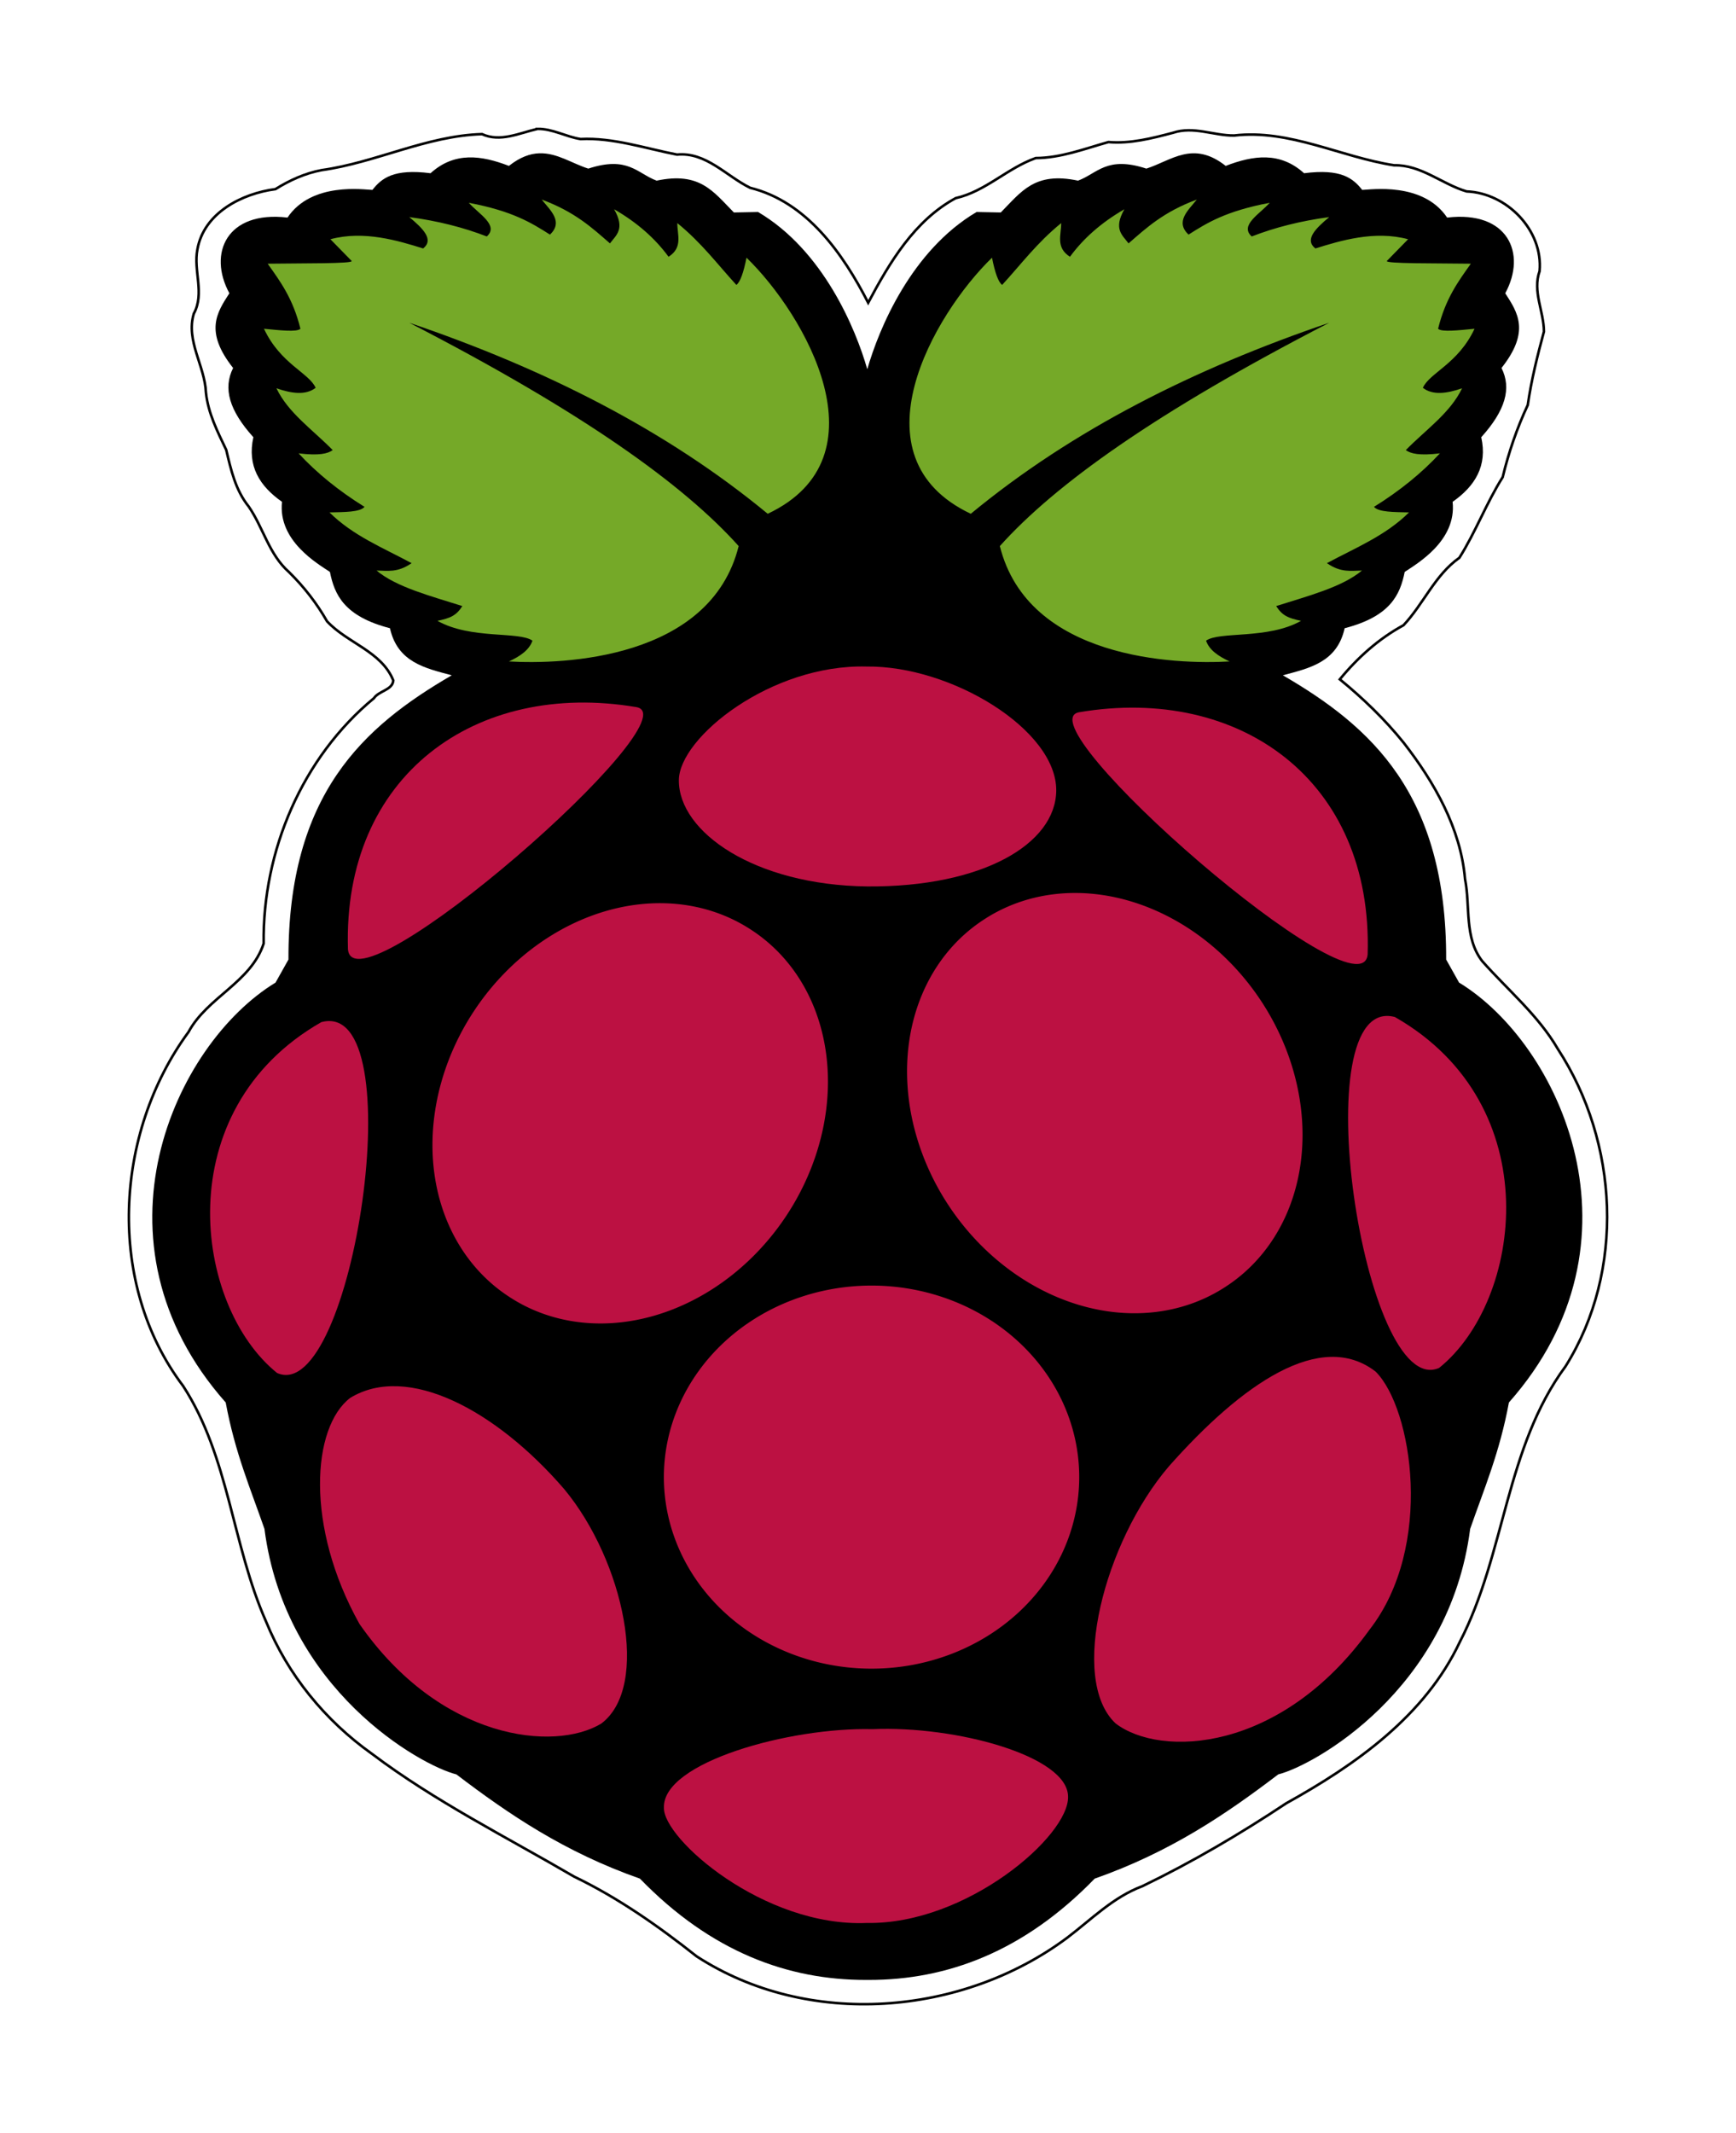 <?xml version="1.0" encoding="UTF-8" standalone="no"?>
<svg
   xmlns:dc="http://purl.org/dc/elements/1.1/"
   xmlns:cc="http://creativecommons.org/ns#"
   xmlns:rdf="http://www.w3.org/1999/02/22-rdf-syntax-ns#"
   xmlns:svg="http://www.w3.org/2000/svg"
   xmlns="http://www.w3.org/2000/svg"
   xmlns:sodipodi="http://sodipodi.sourceforge.net/DTD/sodipodi-0.dtd"
   xmlns:inkscape="http://www.inkscape.org/namespaces/inkscape"
   version="1.1"
   width="680.365"
   height="835.796"
   id="svg5519"
   sodipodi:docname="raspberrypi.svg"
   inkscape:version="0.92.4 5da689c313, 2019-01-14">
  <defs
     id="defs5523" />
  <sodipodi:namedview
     pagecolor="#ffffff"
     bordercolor="#666666"
     borderopacity="1"
     objecttolerance="10"
     gridtolerance="10"
     guidetolerance="10"
     inkscape:pageopacity="0"
     inkscape:pageshadow="2"
     inkscape:window-width="1920"
     inkscape:window-height="1023"
     id="namedview5521"
     showgrid="false"
     inkscape:zoom="0.92709556"
     inkscape:cx="463.95836"
     inkscape:cy="367.7041"
     inkscape:window-x="0"
     inkscape:window-y="0"
     inkscape:window-maximized="1"
     inkscape:current-layer="svg5519"
     fit-margin-top="50"
     fit-margin-left="50"
     fit-margin-right="50"
     fit-margin-bottom="50" />
  <path
     style="fill:none;stroke:#000000;stroke-opacity:1"
     d="m 210.633,50.503 c -7.038,1.63 -14.58,5.32 -21.719,2.053 -21.727,0.629 -41.585,11.147 -62.851,14.105 -6.482,1.212 -12.635,4.012 -18.106,7.442 -13.194,1.738 -28.001,9.29 -30.584,23.557 -1.684,8.442 2.949,17.2 -1.422,25.244 -3.181,10.635 4.314,20.419 4.759,30.88 0.832,8.108 4.536,15.311 7.954,22.511 1.859,7.819 3.608,15.731 8.804,22.177 5.748,8.35 7.945,18.782 15.795,25.683 5.897,5.815 10.81,12.13 14.906,19.286 7.96,8.586 21.352,11.741 25.969,23.184 -0.308,3.779 -5.642,4.018 -7.61,6.97 -28.124,23.232 -43.663,59.895 -43.2,96.111 -4.963,15.226 -22.065,20.971 -29.446,34.66 -29.167,39.7 -32.351,98.694 -2.095,138.725 18.006,27.776 19.194,62.282 32.482,92.263 8.471,20.855 23.162,38.793 41.467,51.814 24.741,18.656 52.6,32.564 79.267,48.137 17.305,8.328 33.055,19.407 48.021,31.244 43.706,28.371 104.08,23.415 145.27,-7.319 9.475,-7.201 18.046,-15.932 29.417,-20.176 19.555,-9.458 38.318,-20.476 56.385,-32.482 27.167,-15.089 54.397,-34.219 68.001,-63.168 17.876,-34.539 17.909,-76.19 41.479,-108.061 23.467,-37.442 20.804,-87.774 -3.057,-124.362 -7.713,-13.239 -19.616,-23.072 -29.625,-34.398 -7.104,-9.138 -4.599,-21.399 -6.723,-32.119 -1.698,-19.902 -11.994,-37.905 -24.014,-53.394 -7.393,-9.199 -15.94,-17.423 -25.058,-24.895 6.97,-8.499 15.342,-15.978 24.949,-21.187 7.869,-8.347 12.336,-19.701 21.896,-26.43 6.39,-10.111 10.631,-21.552 16.979,-31.591 2.345,-9.725 5.621,-19.284 9.833,-28.274 1.381,-9.736 3.792,-19.358 6.333,-28.758 -0.03,-8.002 -4.547,-15.706 -1.705,-23.699 C 604.841,90.203 590.534,75.611 574.781,75.003 565.112,72.14 556.977,64.545 546.381,64.764 525.377,61.52 505.396,50.566 483.656,53.104 c -8.14,0.051 -15.831,-3.778 -23.934,-1.08 -8.279,2.191 -16.781,4.367 -25.314,3.639 -9.372,2.644 -18.708,6.237 -28.487,6.275 -11.116,3.921 -19.725,13.091 -31.371,15.703 -16.179,8.763 -25.919,25.244 -34.295,40.975 -9.884,-19.243 -24.025,-39.515 -46.254,-45.023 -9.384,-4.596 -17.27,-14.098 -28.68,-13.02 -12.467,-2.428 -25.115,-6.722 -37.809,-6.088 -5.713,-0.902 -11.016,-4.091 -16.881,-3.982 z"
     id="path6072"
     inkscape:connector-curvature="0" />
  <path
     d="m 211.392,60.065 c -3.619,0.112 -7.517,1.449 -11.938,4.938 -10.827,-4.176 -21.327,-5.627 -30.719,2.875 -14.494,-1.881 -19.21,2.001 -22.781,6.531 -3.183,-0.066 -23.819,-3.272 -33.281,10.844 -23.782,-2.813 -31.297,13.988 -22.781,29.656 -4.857,7.519 -9.89,14.947 1.469,29.281 -4.018,7.984 -1.527,16.644 7.938,27.125 -2.498,11.223 2.412,19.141 11.219,25.312 -1.647,15.358 14.084,24.287 18.781,27.469 1.804,8.949 5.563,17.393 23.531,22.062 2.963,13.336 13.762,15.639 24.219,18.438 -34.562,20.09 -64.201,46.523 -64,111.375 l -5.062,9.031 c -39.631,24.102 -75.285,101.566 -19.531,164.531 3.642,19.708 9.75,33.864 15.188,49.531 8.134,63.131 61.218,92.692 75.219,96.188 20.517,15.628 42.368,30.457 71.938,40.844 27.875,28.749 58.074,39.706 88.438,39.688 0.445,-2.8e-4 0.899,0.005 1.344,0 30.364,0.019 60.562,-10.938 88.438,-39.688 29.569,-10.387 51.421,-25.216 71.938,-40.844 14.001,-3.496 67.085,-33.057 75.219,-96.188 5.438,-15.667 11.546,-29.823 15.188,-49.531 55.754,-62.965 20.1,-140.429 -19.531,-164.531 l -5.062,-9.031 c 0.201,-64.852 -29.438,-91.285 -64,-111.375 10.457,-2.798 21.256,-5.101 24.219,-18.438 17.968,-4.67 21.728,-13.114 23.531,-22.062 4.698,-3.181 20.428,-12.111 18.781,-27.469 8.807,-6.172 13.717,-14.09 11.219,-25.312 9.465,-10.481 11.956,-19.141 7.938,-27.125 11.358,-14.334 6.326,-21.762 1.469,-29.281 8.516,-15.668 1,-32.47 -22.781,-29.656 -9.462,-14.116 -30.099,-10.91 -33.281,-10.844 -3.571,-4.531 -8.287,-8.412 -22.781,-6.531 -9.392,-8.502 -19.892,-7.051 -30.719,-2.875 -12.859,-10.147 -21.372,-2.013 -31.094,1.062 -15.574,-5.088 -19.133,1.881 -26.781,4.719 -16.975,-3.588 -22.136,4.224 -30.281,12.469 l -9.469,-0.188 c -25.611,15.093 -38.334,45.825 -42.844,61.625 -4.512,-15.802 -17.206,-46.535 -42.812,-61.625 l -9.469,0.188 c -8.146,-8.245 -13.306,-16.057 -30.281,-12.469 -7.648,-2.838 -11.207,-9.807 -26.781,-4.719 -6.38,-2.018 -12.247,-6.214 -19.156,-6 z"
     style="fill:#000000"
     id="path5491"
     inkscape:connector-curvature="0" />
  <path
     d="m 160.409,126.465 c 67.948,35.031 107.447,63.369 129.087,87.504 -11.082,44.418 -68.896,46.445 -90.036,45.199 4.328,-2.015 7.94,-4.428 9.221,-8.136 -5.304,-3.77 -24.113,-0.397 -37.244,-7.774 5.044,-1.045 7.403,-2.063 9.763,-5.785 -12.406,-3.957 -25.769,-7.366 -33.628,-13.921 4.241,0.052 8.201,0.949 13.74,-2.893 -11.112,-5.988 -22.969,-10.734 -32.181,-19.887 5.745,-0.141 11.939,-0.057 13.74,-2.17 -10.17,-6.301 -18.751,-13.308 -25.854,-20.972 8.04,0.971 11.435,0.135 13.379,-1.266 -7.688,-7.874 -17.418,-14.523 -22.057,-24.226 5.97,2.057 11.431,2.845 15.368,-0.181 -2.612,-5.893 -13.805,-9.37 -20.249,-23.142 6.284,0.609 12.95,1.371 14.283,0 -2.922,-11.889 -7.927,-18.57 -12.836,-25.492 13.45,-0.2 33.828,0.052 32.905,-1.085 l -8.317,-8.497 c 13.138,-3.537 26.581,0.568 36.34,3.616 4.382,-3.458 -0.078,-7.83 -5.424,-12.294 11.165,1.491 21.254,4.057 30.373,7.593 4.872,-4.399 -3.164,-8.799 -7.051,-13.198 17.249,3.273 24.557,7.871 31.82,12.475 5.269,-5.051 0.302,-9.343 -3.254,-13.74 13.006,4.817 19.705,11.036 26.758,17.175 2.391,-3.227 6.075,-5.592 1.627,-13.379 9.234,5.323 16.189,11.595 21.334,18.622 5.713,-3.638 3.404,-8.613 3.435,-13.198 9.597,7.807 15.687,16.114 23.142,24.226 1.502,-1.093 2.817,-4.802 3.977,-10.667 22.895,22.212 55.246,78.158 8.317,100.341 -39.919,-32.947 -87.616,-56.888 -140.477,-74.849 z"
     style="fill:#75a928"
     id="path5493"
     inkscape:connector-curvature="0" />
  <path
     d="m 520.942,126.465 c -67.948,35.031 -107.447,63.369 -129.087,87.504 11.082,44.418 68.896,46.445 90.036,45.199 -4.328,-2.015 -7.94,-4.428 -9.221,-8.136 5.304,-3.77 24.113,-0.397 37.244,-7.774 -5.044,-1.045 -7.403,-2.063 -9.763,-5.785 12.406,-3.957 25.769,-7.366 33.628,-13.921 -4.241,0.052 -8.201,0.949 -13.74,-2.893 11.112,-5.988 22.969,-10.734 32.181,-19.887 -5.745,-0.141 -11.939,-0.057 -13.74,-2.17 10.17,-6.301 18.751,-13.308 25.854,-20.972 -8.04,0.971 -11.435,0.135 -13.379,-1.266 7.688,-7.874 17.418,-14.523 22.057,-24.226 -5.97,2.057 -11.431,2.845 -15.368,-0.181 2.612,-5.893 13.805,-9.37 20.249,-23.142 -6.284,0.609 -12.95,1.371 -14.283,0 2.922,-11.889 7.927,-18.57 12.836,-25.492 -13.45,-0.2 -33.828,0.052 -32.905,-1.085 l 8.317,-8.497 c -13.138,-3.537 -26.581,0.568 -36.34,3.616 -4.382,-3.458 0.078,-7.83 5.424,-12.294 -11.165,1.491 -21.254,4.057 -30.373,7.593 -4.872,-4.399 3.164,-8.799 7.051,-13.198 -17.249,3.273 -24.557,7.871 -31.82,12.475 -5.269,-5.051 -0.302,-9.343 3.254,-13.74 -13.006,4.817 -19.705,11.036 -26.758,17.175 -2.391,-3.227 -6.075,-5.592 -1.627,-13.379 -9.234,5.323 -16.189,11.595 -21.334,18.622 -5.713,-3.638 -3.404,-8.613 -3.435,-13.198 -9.597,7.807 -15.687,16.114 -23.142,24.226 -1.502,-1.093 -2.817,-4.802 -3.977,-10.667 -22.895,22.212 -55.246,78.158 -8.317,100.341 39.919,-32.947 87.616,-56.888 140.477,-74.849 z"
     style="fill:#75a928"
     id="path5495"
     inkscape:connector-curvature="0" />
  <path
     d="m 422.964,578.77 a 81.39,75.052 0 1 1 -162.78,0 81.39,75.052 0 1 1 162.78,0 z"
     style="fill:#bc1142;stroke-width:1.13"
     id="path5497"
     inkscape:connector-curvature="0" />
  <path
     d="M 294.471,364.371 A 72.999,86.13 34.034 1 1 199.504,508.084 72.999,86.13 34.034 1 1 294.471,364.371 Z"
     style="fill:#bc1142;stroke-width:1.901"
     id="path5499"
     inkscape:connector-curvature="0" />
  <path
     d="M 385.504,360.371 A 86.13,72.999 55.966 1 0 480.471,504.084 86.13,72.999 55.966 1 0 385.504,360.371 Z"
     style="fill:#bc1142;stroke-width:1.901"
     id="path5501"
     inkscape:connector-curvature="0" />
  <path
     d="m 125.928,400.497 c 36.414,-9.757 12.292,150.637 -17.333,137.476 C 76.007,511.76 65.511,434.997 125.928,400.497 Z"
     style="fill:#bc1142"
     id="path5503"
     inkscape:connector-curvature="0" />
  <path
     d="m 546.696,398.497 c -36.414,-9.757 -12.292,150.637 17.333,137.476 32.587,-26.213 43.083,-102.975 -17.333,-137.476 z"
     style="fill:#bc1142"
     id="path5505"
     inkscape:connector-curvature="0" />
  <path
     d="M 422.989,279.062 C 485.824,268.452 538.105,305.785 536,373.92 533.933,400.041 399.842,282.951 422.989,279.062 Z"
     style="fill:#bc1142"
     id="path5507"
     inkscape:connector-curvature="0" />
  <path
     d="m 249.377,277.062 c -62.835,-10.61 -115.116,26.722 -113.011,94.858 2.067,26.121 136.159,-90.969 113.011,-94.858 z"
     style="fill:#bc1142"
     id="path5509"
     inkscape:connector-curvature="0" />
  <path
     d="m 339.637,261.165 c -37.503,-0.975 -73.495,27.834 -73.582,44.544 -0.105,20.304 29.651,41.093 73.837,41.62 45.123,0.323 73.916,-16.64 74.061,-37.594 0.165,-23.74 -41.039,-48.937 -74.317,-48.571 z"
     style="fill:#bc1142"
     id="path5511"
     inkscape:connector-curvature="0" />
  <path
     d="m 341.927,677.526 c 32.697,-1.427 76.571,10.532 76.657,26.396 0.543,15.405 -39.79,50.211 -78.826,49.538 -40.427,1.744 -80.069,-33.116 -79.55,-45.199 -0.605,-17.716 49.226,-31.548 81.719,-30.735 z"
     style="fill:#bc1142"
     id="path5513"
     inkscape:connector-curvature="0" />
  <path
     d="m 221.156,583.513 c 23.279,28.046 33.891,77.319 14.464,91.844 -18.379,11.088 -63.012,6.522 -94.736,-39.052 -21.395,-38.242 -18.638,-77.157 -3.616,-88.589 22.464,-13.684 57.173,4.799 83.889,35.797 z"
     style="fill:#bc1142"
     id="path5515"
     inkscape:connector-curvature="0" />
  <path
     d="m 458.038,574.621 c -25.187,29.502 -39.212,83.31 -20.838,100.643 17.568,13.464 64.729,11.582 99.566,-36.756 25.296,-32.465 16.82,-86.682 2.371,-101.075 -21.464,-16.602 -52.277,4.645 -81.099,37.188 z"
     style="fill:#bc1142"
     id="path5517"
     inkscape:connector-curvature="0" />
</svg>
